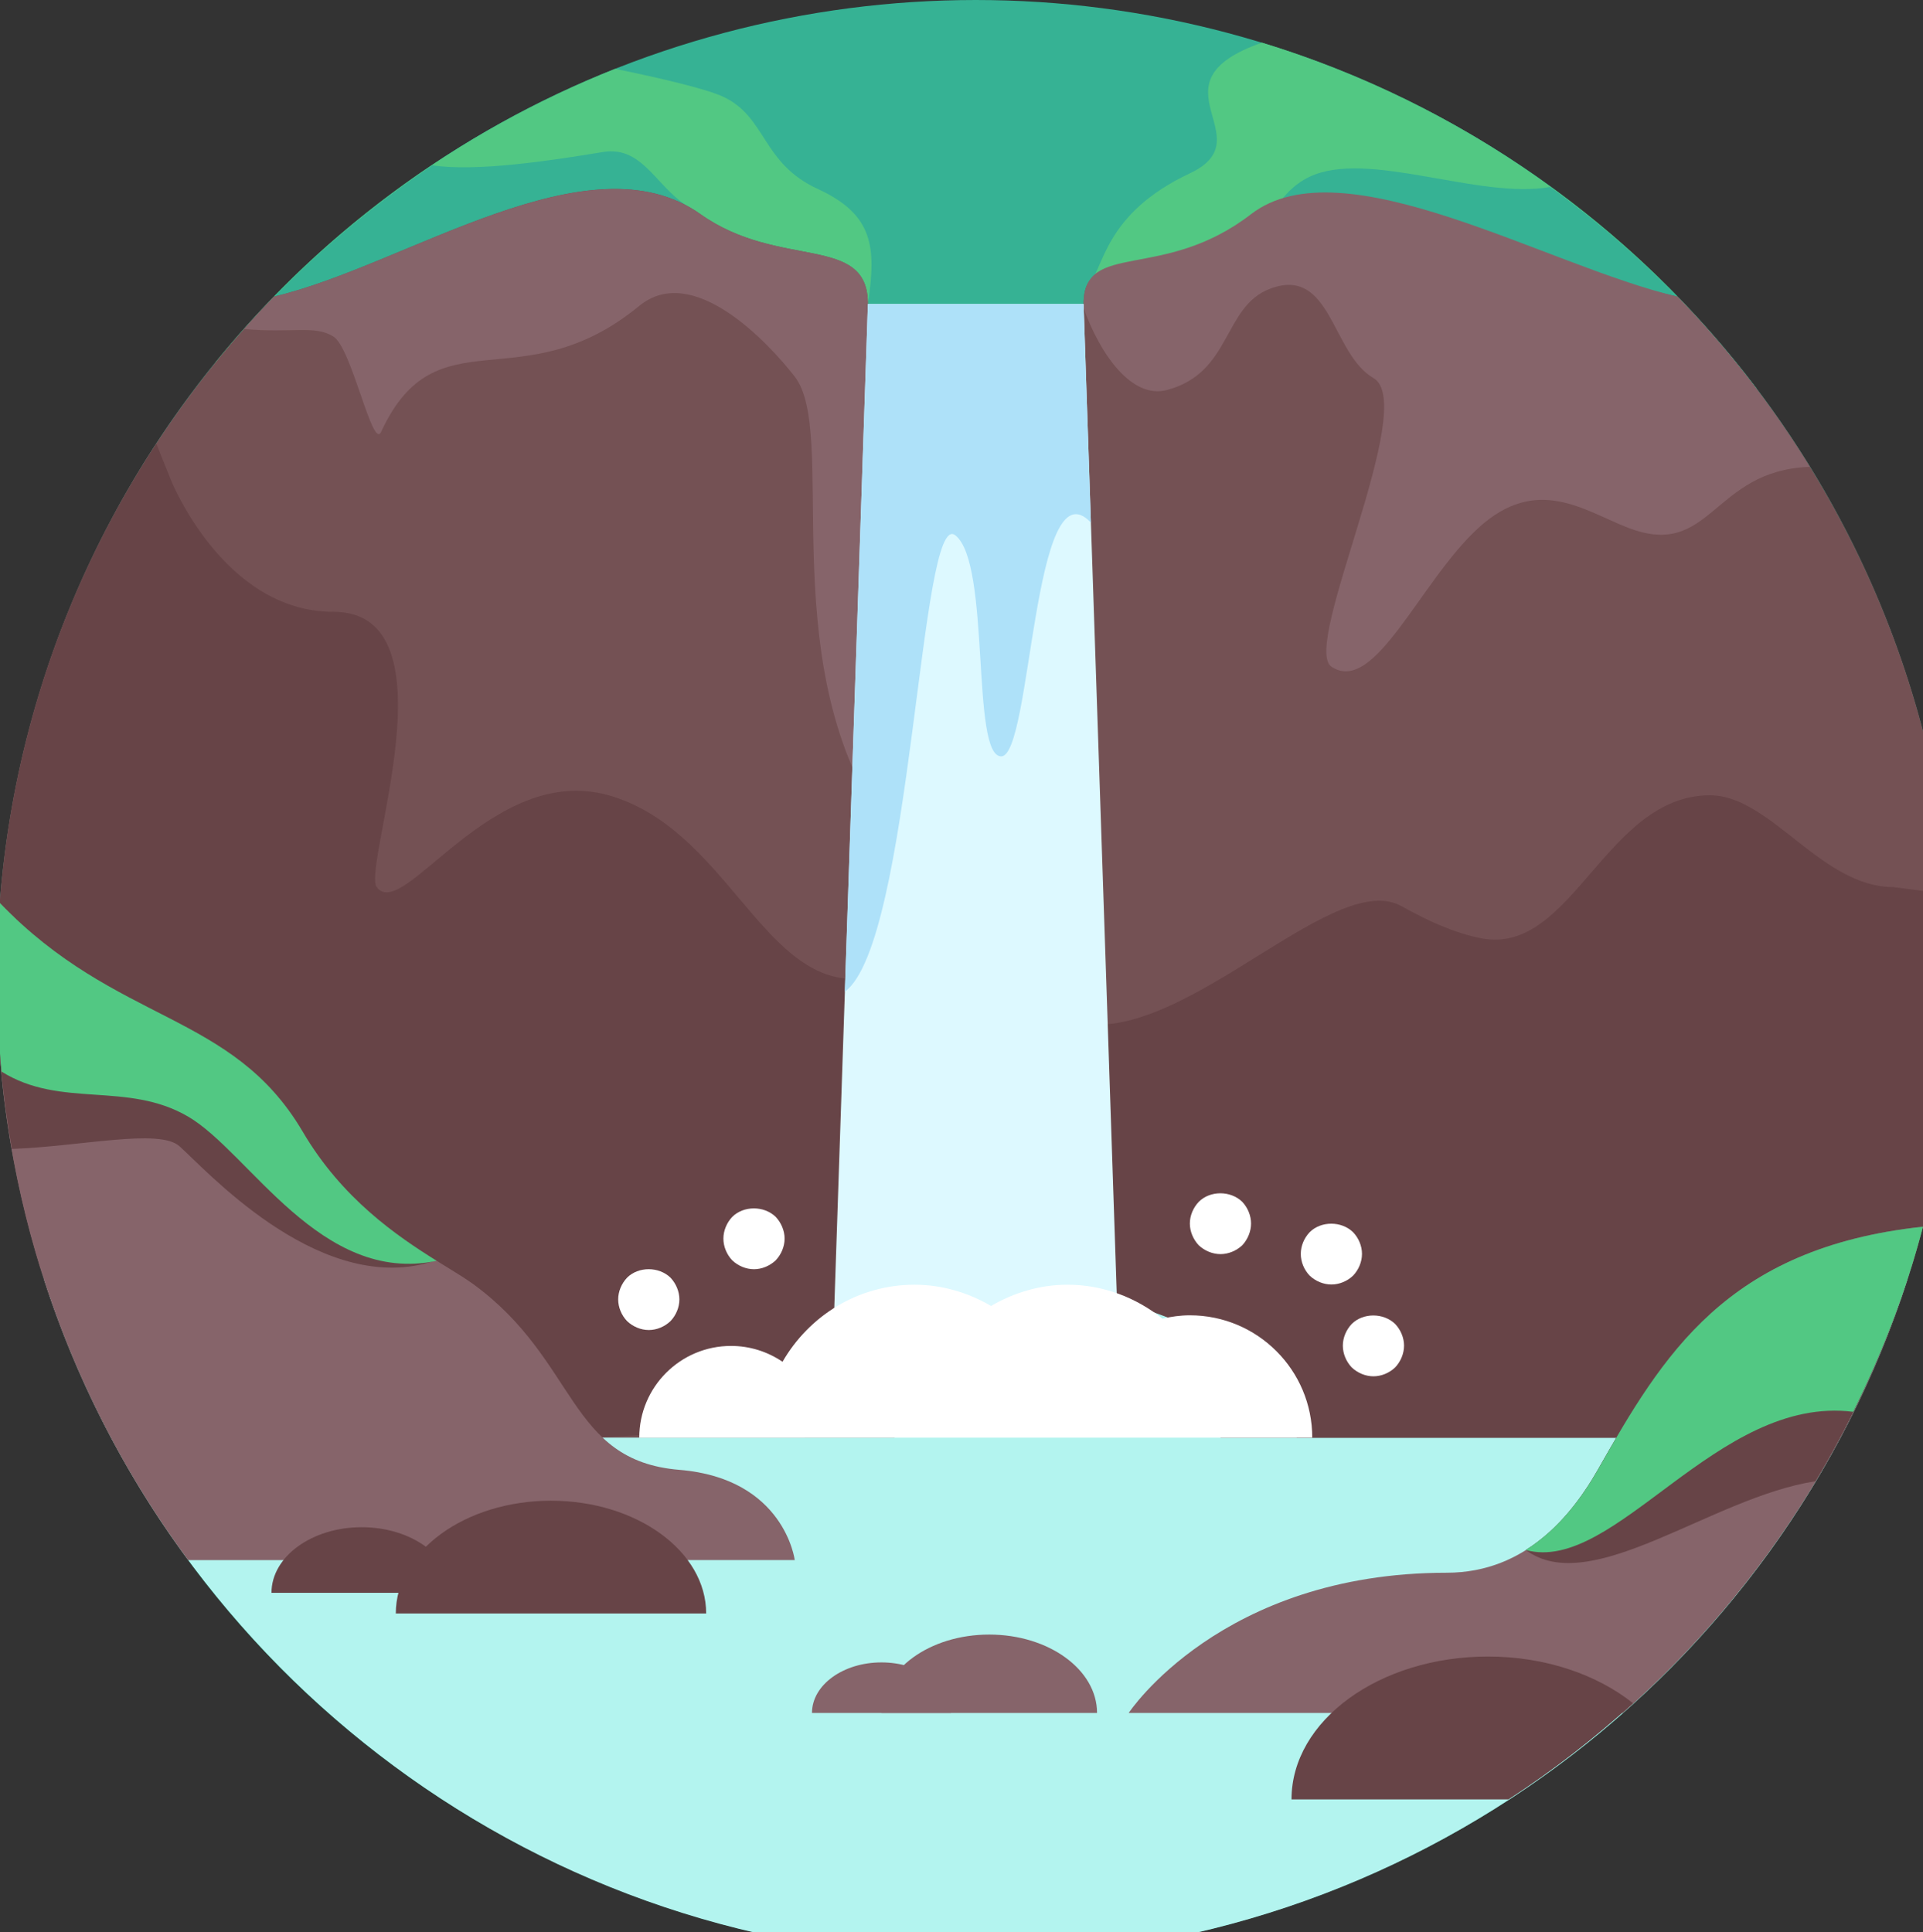 <?xml version="1.0" encoding="utf-8"?>
<!-- Generator: Adobe Illustrator 15.0.0, SVG Export Plug-In . SVG Version: 6.00 Build 0)  -->
<!DOCTYPE svg PUBLIC "-//W3C//DTD SVG 1.1//EN" "http://www.w3.org/Graphics/SVG/1.1/DTD/svg11.dtd">
<svg version="1.1" id="Capa_1" xmlns="http://www.w3.org/2000/svg" xmlns:xlink="http://www.w3.org/1999/xlink" x="0px" y="0px"
	 width="49.109px" height="49.351px" viewBox="397.026 270.64 49.109 49.351" enable-background="new 397.026 270.64 49.109 49.351"
	 xml:space="preserve">
<rect x="397.026" y="270.64" width="49.109" height="49.351" fill="#333333" stroke="none"/>
<g>
	<g>
		<circle fill="#36B294" cx="421.945" cy="295.64" r="25"/>
	</g>
	<g>
		<path fill="#52C883" d="M429.255,271.729c-2.961,1.035,0.083,2.432-1.843,3.338c-2.212,1.042-2.177,2.426-2.604,2.865l6.218,2.12
			c0,0,6.938,0.372,10.859,0.513C438.746,276.42,434.347,273.284,429.255,271.729z"/>
	</g>
	<g>
		<path fill="#36B294" d="M441.886,280.565c-1.49-1.968-3.271-3.699-5.269-5.15c-1.831,0.327-4.663-0.966-6.152-0.258
			c-0.812,0.385-1.147,1.342-1.147,1.342s4.314,2.312,7.493,3.846C438.579,280.429,440.438,280.513,441.886,280.565z"/>
	</g>
	<g>
		<path fill="#52C883" d="M402.528,279.897c0.123,0.053,0.255,0.096,0.406,0.118c2.149,0.326,16.257-1.612,16.257-1.612
			c0.214-1.448,0.15-2.279-1.283-2.938c-1.432-0.659-1.302-1.831-2.409-2.352c-0.411-0.193-1.513-0.458-2.763-0.715
			C408.718,273.993,405.209,276.594,402.528,279.897z"/>
	</g>
	<g>
		<path fill="#36B294" d="M402.651,279.756c0.303,0.014,0.671-0.005,1.129-0.066c3.45-0.456,10.972-3.688,10.972-3.688
			c-0.933-0.456-1.255-1.659-2.33-1.479c-1.327,0.221-3.249,0.509-4.353,0.338C406.033,276.222,404.205,277.869,402.651,279.756z"/>
	</g>
	<g>
		<path fill="#B3F4EF" d="M398.15,303.315c3.24,10.051,12.666,17.325,23.794,17.325s20.555-7.274,23.795-17.325H398.15
			L398.15,303.315z"/>
	</g>
	<g>
		<polygon fill="#745154" points="425.042,303.453 424.703,288.584 424.284,278.453 		"/>
	</g>
	<g>
		<path fill="#745154" d="M428.325,277.281c-1.628,0.854-3.627-0.521-3.627,1.123l0.005,10.18l-0.04,14.889l5.188,1.934
			l-1.657,1.953h10.938l6.701-4.33c0.722-2.335,1.111-4.816,1.111-7.389c0-6.778-2.701-12.922-7.081-17.425
			C436.501,277.426,430.53,276.124,428.325,277.281z"/>
	</g>
	<g>
		<path fill="#86646A" d="M439.864,278.216c-3.362-0.79-8.544-3.913-10.889-2.106c-2.258,1.742-4.276,0.651-4.276,2.294v0.105
			c0.416,1.167,1.225,2.332,2.128,2.092c1.661-0.439,1.423-2.132,2.638-2.588c1.562-0.585,1.562,1.661,2.636,2.283
			c1.17,0.678-1.854,6.848-1.073,7.372c1.107,0.741,2.269-2.198,3.76-3.551c1.491-1.353,2.685-0.437,3.809,0
			c2.14,0.83,2.14-1.465,4.648-1.554C442.275,280.991,441.144,279.531,439.864,278.216z"/>
	</g>
	<g>
		<polyline fill="#745154" points="424.663,303.472 425.59,305.406 428.195,307.359 		"/>
	</g>
	<g>
		<path fill="#674447" d="M446.945,295.64c0-0.726-0.037-1.442-0.098-2.152l-1.465-0.191c-1.855,0-3.134-2.344-4.688-2.344
			c-2.669,0-3.516,4.101-5.839,3.652c-0.683-0.132-1.364-0.444-2.035-0.82c-1.646-0.922-5.113,3.027-7.778,3.027l-0.364,1.504
			l-0.015,5.156l5.188,1.934l-1.11,1.309l1.406,0.645h8.984l6.701-4.33C446.555,300.694,446.945,298.213,446.945,295.64z"/>
	</g>
	<g>
		<g>
			<polygon fill="#745154" points="418.847,303.453 419.186,288.584 419.605,278.453 			"/>
		</g>
		<g>
			<path fill="#745154" d="M414.913,276.109c2.018,1.433,4.277,0.488,4.277,2.294l-0.005,10.18l0.04,14.869l9.1,2.279l-8.464,1.627
				h-15.104l-6.702-4.33c-0.721-2.335-1.111-4.816-1.111-7.389c0-6.778,2.701-12.922,7.082-17.425
				C407.387,277.426,412.056,274.081,414.913,276.109z"/>
		</g>
	</g>
	<g>
		<path fill="#674447" d="M419.226,303.453l-0.02-7.531l-0.386-0.281c-2.344,0-3.303-3.854-6.25-4.688
			c-2.995-0.847-5.251,3.261-5.924,2.344c-0.383-0.521,2.066-7.031-1.107-7.031c-2.827,0-4.167-3.409-4.167-3.409l-0.354-0.886
			c-2.573,3.928-4.073,8.623-4.073,13.67c0,0.277,0.022,0.548,0.031,0.823c2.743,2.874,10.26,10.667,10.45,10.896
			c0.245,0.293,6.511-0.098,6.511-0.098s4.053-1.563,4.639-1.845c0.179-0.088,0.489-0.872,0.833-1.919L419.226,303.453z"/>
	</g>
	<g>
		<g>
			<path fill="#FFFFFF" d="M428.195,302.671c-0.203,0-0.406-0.085-0.555-0.225c-0.141-0.149-0.228-0.354-0.228-0.556
				c0-0.204,0.087-0.406,0.228-0.555c0.289-0.29,0.812-0.29,1.11,0c0.14,0.148,0.225,0.351,0.225,0.555
				c0,0.202-0.085,0.406-0.225,0.556C428.6,302.586,428.397,302.671,428.195,302.671z"/>
		</g>
	</g>
	<g>
		<g>
			<path fill="#FFFFFF" d="M431.027,303.447c-0.203,0-0.406-0.085-0.555-0.226c-0.142-0.147-0.227-0.353-0.227-0.555
				c0-0.204,0.085-0.406,0.227-0.555c0.289-0.289,0.812-0.289,1.108,0c0.142,0.148,0.228,0.351,0.228,0.555
				c0,0.202-0.086,0.407-0.228,0.555C431.433,303.362,431.23,303.447,431.027,303.447z"/>
		</g>
	</g>
	<g>
		<g>
			<path fill="#FFFFFF" d="M416.281,303.057c-0.203,0-0.407-0.086-0.555-0.227c-0.141-0.148-0.226-0.352-0.226-0.555
				s0.085-0.406,0.226-0.555c0.29-0.289,0.813-0.289,1.11,0c0.14,0.148,0.227,0.352,0.227,0.555s-0.086,0.406-0.227,0.555
				C416.686,302.971,416.483,303.057,416.281,303.057z"/>
		</g>
	</g>
	<g>
		<g>
			<path fill="#FFFFFF" d="M432.1,305.792c-0.202,0-0.406-0.086-0.554-0.227c-0.141-0.148-0.227-0.352-0.227-0.556
				c0-0.202,0.086-0.405,0.227-0.554c0.289-0.289,0.812-0.289,1.109,0c0.141,0.148,0.227,0.352,0.227,0.554
				c0,0.204-0.086,0.407-0.227,0.556C432.507,305.706,432.304,305.792,432.1,305.792z"/>
		</g>
	</g>
	<g>
		<g>
			<path fill="#FFFFFF" d="M413.595,304.61c-0.203,0-0.406-0.086-0.555-0.228c-0.141-0.147-0.227-0.351-0.227-0.554
				s0.086-0.406,0.227-0.555c0.289-0.289,0.812-0.289,1.109,0c0.14,0.148,0.227,0.352,0.227,0.555s-0.086,0.406-0.227,0.554
				C414.001,304.524,413.798,304.61,413.595,304.61z"/>
		</g>
	</g>
	<g>
		<path fill="#86646A" d="M405.538,279.234c0.472,0.288,1,2.913,1.221,2.436c1.419-3.071,3.574-0.738,6.592-3.217
			c1.367-1.123,3.288,0.928,3.971,1.806c1.101,1.415-0.504,7.032,2.087,11.154l-0.218-13.009c0-1.806-2.259-0.862-4.277-2.294
			c-2.858-2.028-7.526,1.317-10.887,2.106c-0.262,0.269-0.518,0.545-0.767,0.826C404.496,279.155,405.05,278.936,405.538,279.234z"
			/>
	</g>
	<g>
		<polygon fill="#DDF9FF" points="424.698,278.404 419.191,278.404 418.299,305.015 425.59,305.015 		"/>
	</g>
	<g>
		<path fill="#FFFFFF" d="M430.538,307.359c0-1.726-1.399-3.125-3.126-3.125c-0.24,0-0.473,0.033-0.698,0.085
			c-0.669-0.533-1.504-0.866-2.426-0.866c-0.715,0-1.377,0.206-1.953,0.542c-0.576-0.336-1.238-0.542-1.953-0.542
			c-1.448,0-2.697,0.797-3.372,1.968c-0.375-0.255-0.828-0.405-1.315-0.405c-1.294,0-2.344,1.049-2.344,2.344"/>
	</g>
	<g>
		<path fill="#86646A" d="M417.322,310.485c0,0-0.26-2.084-2.946-2.304c-2.856-0.235-2.588-2.785-5.257-4.738
			c-0.853-0.625-2.983-1.551-4.362-3.897c-1.807-3.075-4.736-2.733-7.731-5.839c-0.049,0.64-0.082,1.282-0.082,1.934
			c0,5.559,1.816,10.692,4.885,14.845C406.722,310.485,415.494,310.485,417.322,310.485z"/>
	</g>
	<g>
		<path fill="#674447" d="M407.858,302.919c0.111-0.027,0.205-0.059,0.303-0.088c-1.016-0.635-2.405-1.584-3.404-3.285
			c-1.733-2.949-4.499-2.764-7.363-5.482l-0.416,0.424c-0.02,0.383-0.034,0.766-0.034,1.153c0,1.482,0.138,2.932,0.386,4.343
			c1.759-0.061,3.76-0.53,4.277-0.07C402.267,300.499,405.05,303.603,407.858,302.919z"/>
	</g>
	<g>
		<path fill="#86646A" d="M437.83,308.181c-0.635,1.112-1.801,2.628-3.859,2.628c-5.762,0-8.121,3.581-8.121,3.581h12.622
			c3.672-3.239,6.388-7.537,7.663-12.419C441.107,302.512,439.491,305.261,437.83,308.181z"/>
	</g>
	<g>
		<path fill="#674447" d="M445.476,304.068c-0.855-0.146-2.017-0.235-2.698-0.159c-0.511,0.056-1.757,0.636-2.997,1.27
			c-0.752,0.915-1.35,1.946-1.95,3.002c-0.387,0.679-0.975,1.503-1.837,2.046l-0.001,0.003c1.662,1.236,4.758-1.355,7.395-1.758
			C444.22,307.086,444.922,305.613,445.476,304.068z"/>
	</g>
	<g>
		<path fill="#52C883" d="M408.177,302.842C408.177,302.842,408.177,302.842,408.177,302.842c-1.017-0.635-2.416-1.586-3.42-3.296
			c-1.807-3.075-4.736-2.733-7.731-5.839c-0.049,0.64-0.082,1.282-0.082,1.934c0,0.799,0.048,1.587,0.121,2.368
			c1.514,0.949,3.203,0.239,4.762,1.148C403.39,300.067,405.216,303.468,408.177,302.842z"/>
	</g>
	<g>
		<path fill="#674447" d="M411.097,308.969c-2.189,0-3.963,1.29-3.963,2.881h7.926C415.06,310.26,413.285,308.969,411.097,308.969z"
			/>
	</g>
	<g>
		<path fill="#86646A" d="M422.289,312.388c-1.521,0-2.753,0.896-2.753,2.002h5.506
			C425.042,313.285,423.809,312.388,422.289,312.388z"/>
	</g>
	<g>
		<path fill="#86646A" d="M419.536,313.099c-0.98,0-1.774,0.578-1.774,1.291h3.549C421.311,313.677,420.517,313.099,419.536,313.099
			z"/>
	</g>
	<g>
		<path fill="#674447" d="M406.263,309.646c-1.272,0-2.304,0.75-2.304,1.676h4.606C408.566,310.396,407.534,309.646,406.263,309.646
			z"/>
	</g>
	<g>
		<path fill="#674447" d="M435.026,312.949c-2.772,0-5.018,1.634-5.018,3.649h5.543c1.128-0.733,2.188-1.556,3.179-2.456
			C437.813,313.412,436.494,312.949,435.026,312.949z"/>
	</g>
	<g>
		<path fill="#52C883" d="M437.83,308.181c-0.388,0.679-0.976,1.504-1.841,2.047c0.002,0.001,0.002,0.001,0.003,0.001
			c2.281,0.622,4.883-3.968,8.36-3.53c0.742-1.499,1.351-3.076,1.782-4.728C441.107,302.512,439.491,305.261,437.83,308.181z"/>
	</g>
	<g>
		<path fill="#AEE1F9" d="M424.698,278.404h-5.508l-0.589,17.565c1.715-1.25,1.911-12.373,2.822-11.657
			c0.912,0.716,0.391,5.646,1.172,5.646s0.804-7.536,2.29-5.972l0,0L424.698,278.404z"/>
	</g>
</g>
</svg>
